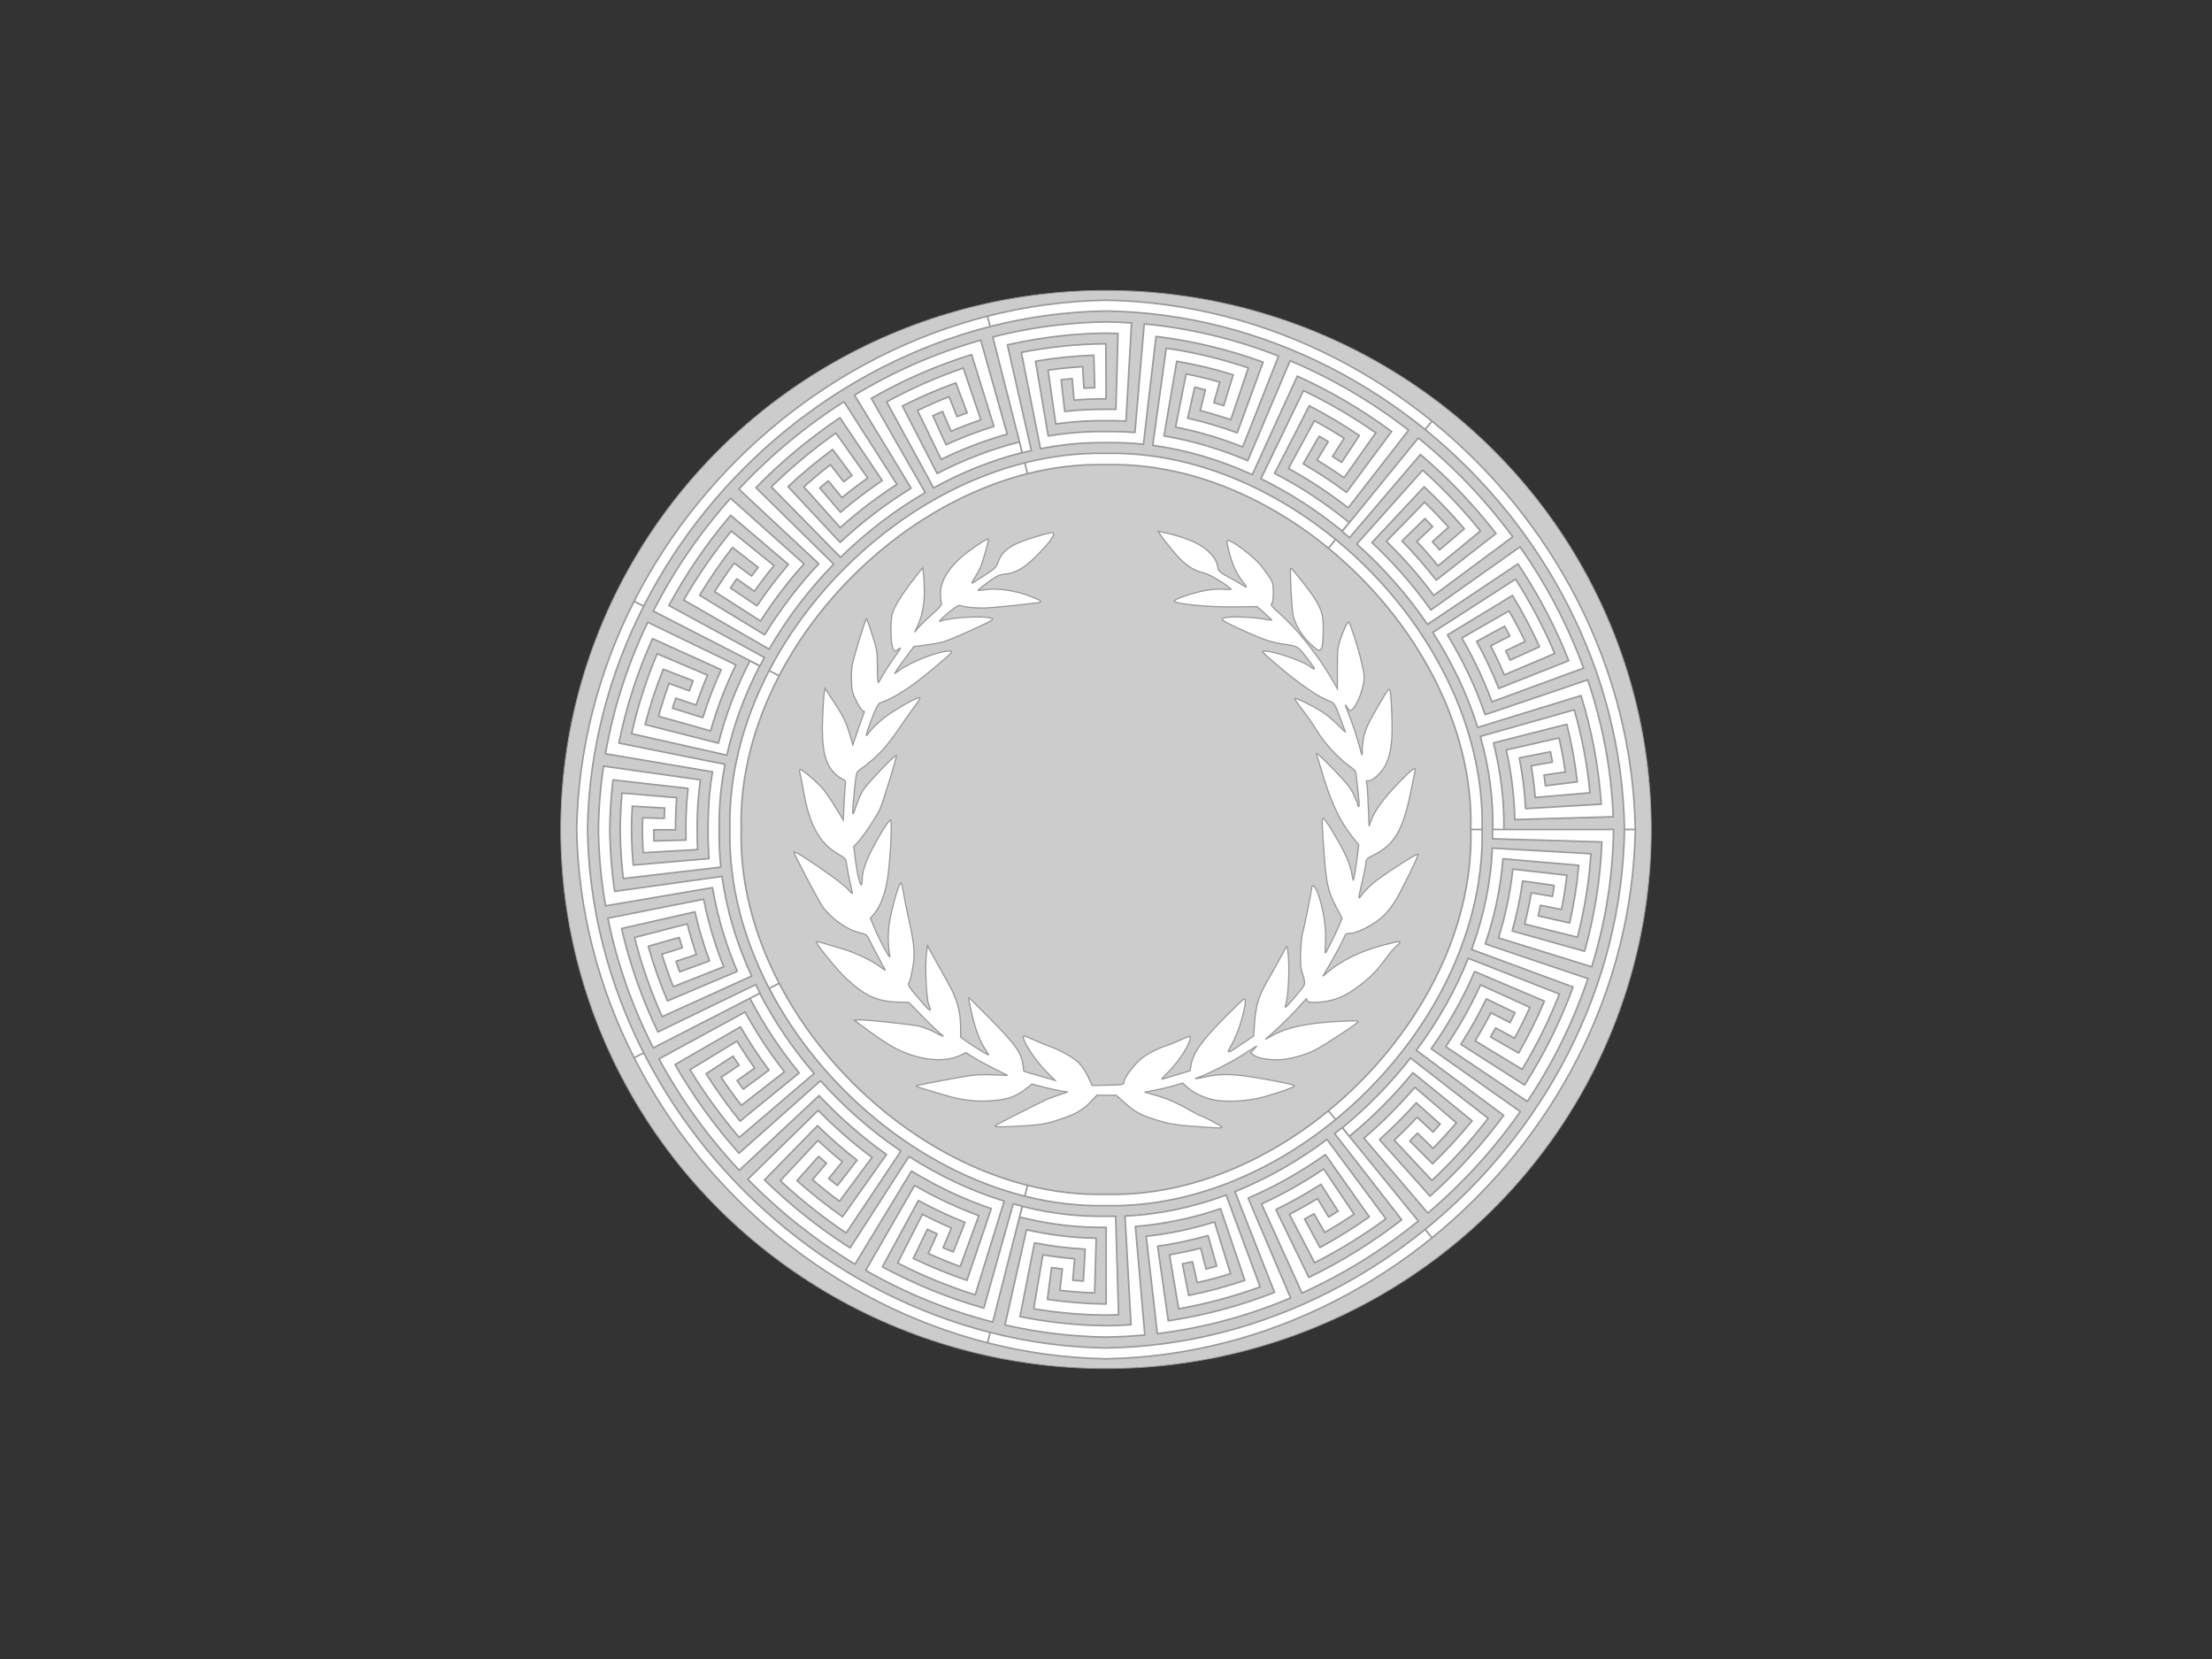 <?xml version="1.0" encoding="UTF-8" standalone="no"?>
<!-- Created with Inkscape (http://www.inkscape.org/) -->

<svg
   width="800"
   height="600"
   viewBox="0 0 211.667 158.75"
   version="1.1"
   id="svg8557"
   inkscape:version="1.1.2 (0a00cf5339, 2022-02-04)"
   sodipodi:docname="greek.svg"
   xmlns:inkscape="http://www.inkscape.org/namespaces/inkscape"
   xmlns:sodipodi="http://sodipodi.sourceforge.net/DTD/sodipodi-0.dtd"
   xmlns="http://www.w3.org/2000/svg"
   xmlns:svg="http://www.w3.org/2000/svg"
   xmlns:rdf="http://www.w3.org/1999/02/22-rdf-syntax-ns#"
   xmlns:cc="http://creativecommons.org/ns#"
   xmlns:dc="http://purl.org/dc/elements/1.1/">
  <rect x="0" y="0" width="211.667" height="158.75" fill="#333333" stroke="none"/>
  <defs
     id="defs8551">
    <inkscape:path-effect
       effect="skeletal"
       id="path-effect9127"
       is_visible="true"
       pattern="m 34.906,35.954 v -0.488 h 16.958 16.958 v 0.488 0.488 H 51.864 34.906 Z m 0,-6.58 v -5.2 h 5.179 5.179 v 4.245 4.245 H 41.952 38.641 V 30.308 27.952 h 1.422 1.422 v 0.934 0.934 h 0.467 0.467 v -1.401 -1.401 h -2.335 -2.335 v 3.29 3.29 h 4.224 4.224 v -4.712 -4.712 h 5.179 5.179 v 4.245 4.245 H 53.265 49.975 V 30.308 27.952 h 1.422 1.422 v 0.934 0.934 h 0.446 0.446 v -1.401 -1.401 h -2.335 -2.335 v 3.29 3.29 h 4.224 4.224 v -4.712 -4.712 h 5.2 5.2 v 4.245 4.245 H 64.577 61.266 V 30.308 27.952 h 1.422 1.422 v 0.934 0.934 h 0.468 0.468 l -0.011,-1.39 -0.011,-1.39 -2.345,-0.011 -2.345,-0.011 v 3.29 3.29 h 4.246 4.246 l -0.012,0.478 -0.012,0.478 h -4.712 -4.712 v -4.245 -4.245 l 3.3,-0.011 3.3,-0.011 v 2.377 2.377 h -1.422 -1.422 v -0.934 -0.934 h -0.446 -0.446 v 1.38 1.38 h 2.335 2.335 V 28.419 25.151 H 62.689 58.465 l -0.011,4.701 -0.011,4.701 h -5.179 -5.179 l -0.011,-4.255 -0.011,-4.255 h 3.311 3.311 v 2.377 2.377 h -1.422 -1.422 v -0.934 -0.934 h -0.467 -0.467 v 1.38 1.38 h 2.356 2.356 V 28.419 25.151 h -4.223 -4.223 l -0.011,4.701 -0.011,4.701 -5.189,0.011 -5.189,0.011 v -4.267 -4.267 l 3.3,0.011 3.3,0.011 0.011,2.367 0.011,2.367 h -1.422 -1.422 v -0.934 -0.934 h -0.467 -0.467 v 1.38 1.38 h 2.335 2.335 v -3.269 -3.269 h -4.224 -4.224 v 4.712 4.712 H 35.373 34.906 Z m 0,-6.601 v -0.467 h 16.958 16.958 v 0.467 0.467 H 51.864 34.906 Z"
       copytype="repeated_stretched"
       prop_scale="1.114"
       scale_y_rel="false"
       spacing="0"
       normal_offset="0"
       tang_offset="0"
       prop_units="false"
       vertical_pattern="false"
       fuse_tolerance="0"
       lpeversion="0"
       hide_knot="false" />
  </defs>
  <sodipodi:namedview
     id="base"
     pagecolor="#ffffff"
     bordercolor="#666666"
     borderopacity="1.0"
     inkscape:pageopacity="0.0"
     inkscape:pageshadow="2"
     inkscape:zoom="0.14766367"
     inkscape:cx="-457.11989"
     inkscape:cy="606.10711"
     inkscape:document-units="mm"
     inkscape:current-layer="layer1"
     showgrid="false"
     inkscape:window-width="1316"
     inkscape:window-height="704"
     inkscape:window-x="0"
     inkscape:window-y="0"
     inkscape:window-maximized="1"
     inkscape:pagecheckerboard="0"
     fit-margin-top="0"
     fit-margin-left="0"
     fit-margin-right="0"
     fit-margin-bottom="0"
     units="px"
     width="800px" />
  <g
     inkscape:label="Layer 1"
     inkscape:groupmode="layer"
     id="layer1"
     transform="translate(-0.027,-2.418)">
    <ellipse
       style="fill:#cccccc;fill-opacity:1;fill-rule:evenodd;stroke:#999999;stroke-width:0.08;stroke-linejoin:round;stroke-miterlimit:4;stroke-dasharray:none;stroke-dashoffset:0;stroke-opacity:1"
       id="path10892"
       cx="105.86"
       cy="81.793"
       rx="52.175"
       ry="51.579" />
    <path
       style="fill:#ffffff;fill-opacity:1;fill-rule:evenodd;stroke:#999999;stroke-width:0.153;stroke-linejoin:round;stroke-miterlimit:4;stroke-dasharray:none;stroke-dashoffset:0;stroke-opacity:1"
       d="m 141.311,81.793 h 0.544 c 0.116,5.223 -1.279,10.433 -3.759,15.202 -2.48,4.768 -6.043,9.095 -10.262,12.552 l -0.342,-0.42 -0.342,-0.42 c 4.104,-3.366 7.576,-7.577 9.988,-12.205 2.412,-4.628 3.765,-9.674 3.63,-14.709 z m 7.329,0 h 5.792 c -0.03,2.261 -0.228,4.494 -0.58,6.688 -0.353,2.194 -0.86,4.348 -1.51,6.45 L 147.879,93.547 143.418,92.164 c 0.334,-1.074 0.617,-2.162 0.847,-3.26 0.23,-1.098 0.406,-2.205 0.526,-3.319 l 2.586,0.292 2.586,0.292 c -0.063,0.55 -0.138,1.099 -0.223,1.645 -0.086,0.546 -0.182,1.09 -0.29,1.631 l -1.009,-0.199 -1.009,-0.199 c -0.033,0.169 -0.068,0.337 -0.103,0.506 -0.035,0.168 -0.072,0.336 -0.11,0.504 l 1.504,0.339 1.504,0.339 c 0.205,-0.905 0.38,-1.817 0.526,-2.737 0.145,-0.919 0.261,-1.845 0.345,-2.777 l -3.626,-0.313 -3.626,-0.313 c -0.107,1.383 -0.306,2.757 -0.591,4.117 -0.285,1.36 -0.655,2.705 -1.105,4.028 l 4.913,1.661 4.913,1.661 c -0.701,2.083 -1.543,4.112 -2.514,6.075 -0.97,1.963 -2.069,3.86 -3.284,5.678 l -3.902,-2.622 -3.902,-2.622 c 0.636,-0.942 1.233,-1.907 1.788,-2.893 0.555,-0.986 1.068,-1.993 1.535,-3.017 l 2.365,1.074 2.365,1.074 c -0.227,0.501 -0.463,0.999 -0.709,1.492 -0.245,0.493 -0.5,0.982 -0.763,1.466 l -0.906,-0.494 -0.906,-0.494 c -0.079,0.145 -0.159,0.289 -0.239,0.433 -0.081,0.144 -0.162,0.288 -0.244,0.431 l 1.343,0.771 1.343,0.771 c 0.459,-0.803 0.895,-1.619 1.306,-2.447 0.411,-0.828 0.797,-1.669 1.158,-2.52 l -3.337,-1.418 -3.337,-1.418 c -0.553,1.292 -1.18,2.558 -1.876,3.791 -0.695,1.233 -1.459,2.434 -2.283,3.596 l 4.266,3.011 4.266,3.011 c -1.262,1.797 -2.638,3.513 -4.117,5.135 -1.479,1.622 -3.061,3.151 -4.733,4.574 l -3.058,-3.584 -3.058,-3.584 c 0.873,-0.746 1.717,-1.527 2.529,-2.34 0.812,-0.813 1.593,-1.657 2.339,-2.53 l 1.99,1.696 1.99,1.696 c -0.358,0.421 -0.724,0.835 -1.097,1.244 -0.373,0.408 -0.752,0.81 -1.139,1.206 l -0.742,-0.725 -0.742,-0.725 c -0.122,0.124 -0.244,0.248 -0.367,0.371 -0.123,0.123 -0.247,0.245 -0.371,0.367 0.363,0.365 0.726,0.73 1.089,1.094 0.363,0.365 0.726,0.729 1.089,1.094 0.668,-0.648 1.318,-1.315 1.948,-2 0.63,-0.685 1.241,-1.388 1.832,-2.108 l -2.83,-2.305 -2.83,-2.305 c -0.909,1.112 -1.875,2.18 -2.893,3.198 -1.017,1.018 -2.085,1.984 -3.197,2.894 -0.108,-0.139 -0.217,-0.279 -0.325,-0.418 -0.109,-0.139 -0.217,-0.279 -0.326,-0.418 1.202,-0.985 2.351,-2.039 3.439,-3.152 1.088,-1.113 2.114,-2.286 3.07,-3.51 l 3.718,2.888 3.718,2.888 c -0.816,1.06 -1.675,2.087 -2.574,3.079 -0.899,0.992 -1.837,1.948 -2.813,2.865 l -1.803,-1.928 -1.803,-1.928 c 0.377,-0.353 0.749,-0.713 1.114,-1.079 0.365,-0.366 0.725,-0.738 1.077,-1.116 l 0.758,0.707 0.758,0.707 c 0.116,-0.124 0.23,-0.248 0.345,-0.373 0.114,-0.125 0.228,-0.251 0.341,-0.377 l -1.142,-1.021 -1.142,-1.021 c -0.554,0.619 -1.124,1.222 -1.712,1.81 -0.587,0.587 -1.191,1.159 -1.809,1.712 l 2.419,2.704 2.419,2.705 c 1.303,-1.163 2.546,-2.394 3.723,-3.684 1.177,-1.29 2.288,-2.641 3.326,-4.045 -1.393,-1.039 -2.785,-2.077 -4.178,-3.115 -1.393,-1.038 -2.786,-2.076 -4.18,-3.113 1.019,-1.366 1.95,-2.792 2.782,-4.263 0.831,-1.472 1.563,-2.99 2.182,-4.543 -6e-5,-2.4e-5 4.363,1.713 4.363,1.713 1.454,0.57 2.909,1.141 4.364,1.71 -0.491,1.25 -1.036,2.477 -1.632,3.68 -0.596,1.202 -1.242,2.379 -1.937,3.528 l -2.248,-1.365 -2.248,-1.365 c 0.267,-0.439 0.527,-0.883 0.778,-1.331 0.251,-0.448 0.494,-0.9 0.729,-1.356 l 0.917,0.471 0.917,0.471 c 0.081,-0.157 0.16,-0.315 0.239,-0.473 0.079,-0.158 0.156,-0.317 0.233,-0.475 l -1.37,-0.662 -1.37,-0.662 c -0.362,0.746 -0.747,1.482 -1.154,2.207 -0.407,0.725 -0.836,1.439 -1.287,2.141 l 3.048,1.949 3.048,1.949 c 0.937,-1.474 1.797,-2.996 2.572,-4.562 0.776,-1.565 1.468,-3.173 2.069,-4.817 -1.618,-0.6 -3.236,-1.199 -4.854,-1.797 -1.618,-0.599 -3.236,-1.197 -4.855,-1.794 0.576,-1.569 1.037,-3.171 1.371,-4.791 0.334,-1.621 0.541,-3.261 0.608,-4.908 l 4.721,0.268 4.721,0.268 c -0.09,1.359 -0.245,2.706 -0.461,4.038 -0.216,1.332 -0.492,2.65 -0.827,3.95 -0.842,-0.209 -1.685,-0.418 -2.527,-0.628 -4e-5,-1.1e-5 -2.527,-0.63 -2.527,-0.63 0.125,-0.494 0.241,-0.99 0.346,-1.488 0.105,-0.498 0.2,-0.999 0.285,-1.502 l 1.015,0.172 1.015,0.172 c 0.03,-0.174 0.058,-0.348 0.085,-0.523 0.027,-0.175 0.053,-0.349 0.078,-0.524 l -1.507,-0.214 -1.507,-0.214 c -0.112,0.807 -0.253,1.609 -0.42,2.406 -0.167,0.797 -0.362,1.589 -0.583,2.374 l 3.462,0.972 3.462,0.972 c 0.475,-1.69 0.855,-3.411 1.133,-5.157 0.278,-1.746 0.455,-3.517 0.523,-5.306 l -5.232,-0.149 -5.232,-0.149 c 0.002,-0.148 0.003,-0.297 0.002,-0.445 -4.2e-4,-0.149 -0.002,-0.297 -0.005,-0.446 1.931,-2.8e-5 3.861,-6.2e-5 5.792,-1.04e-4 z m 7.352,0 h 0.52 c -0.135,7.763 -2.109,15.186 -5.494,21.841 -3.385,6.655 -8.181,12.541 -13.959,17.23 l -0.327,-0.402 -0.327,-0.402 c 5.668,-4.602 10.376,-10.377 13.697,-16.898 3.321,-6.521 5.254,-13.787 5.371,-21.37 z m -28.502,27.336 0.342,0.42 c -4.22,3.457 -9.095,6.044 -14.198,7.332 -2.552,0.645 -5.161,0.965 -7.773,0.906 -2.611,0.058 -5.219,-0.261 -7.77,-0.905 l 0.132,-0.521 0.132,-0.521 c 2.469,0.623 4.988,0.927 7.505,0.859 2.518,0.068 5.039,-0.237 7.509,-0.86 4.939,-1.246 9.674,-3.766 13.778,-7.131 z m 4.612,5.659 3.645,4.472 c -1.697,1.379 -3.482,2.65 -5.341,3.802 -1.86,1.152 -3.794,2.184 -5.792,3.085 l -1.936,-4.261 -1.936,-4.261 c 1.03,-0.471 2.043,-0.988 3.035,-1.547 0.992,-0.559 1.963,-1.161 2.91,-1.802 l 1.458,2.164 1.458,2.164 c -0.458,0.308 -0.921,0.608 -1.389,0.9 -0.468,0.292 -0.941,0.575 -1.419,0.85 l -0.515,-0.895 -0.515,-0.895 c -0.15,0.086 -0.3,0.172 -0.451,0.256 -0.151,0.085 -0.302,0.168 -0.454,0.251 l 0.741,1.359 0.741,1.359 c 0.813,-0.442 1.613,-0.907 2.399,-1.396 0.786,-0.489 1.558,-1 2.315,-1.533 l -2.103,-2.978 -2.103,-2.978 c -1.162,0.825 -2.362,1.589 -3.596,2.284 -1.233,0.696 -2.499,1.324 -3.791,1.877 l 2.032,4.778 2.032,4.778 c -2.02,0.853 -4.101,1.572 -6.23,2.145 -2.129,0.573 -4.307,1 -6.521,1.268 l -0.534,-4.658 -0.534,-4.658 c 1.107,-0.121 2.207,-0.298 3.297,-0.527 1.09,-0.23 2.171,-0.512 3.238,-0.844 l 0.769,2.476 0.769,2.476 c -0.526,0.163 -1.055,0.316 -1.587,0.459 -0.532,0.143 -1.067,0.275 -1.604,0.397 l -0.226,-1.003 -0.226,-1.003 c -0.16,0.036 -0.32,0.071 -0.481,0.105 -0.161,0.034 -0.321,0.067 -0.482,0.099 l 0.301,1.513 0.301,1.513 c 0.911,-0.183 1.814,-0.395 2.708,-0.635 0.895,-0.24 1.781,-0.509 2.657,-0.805 l -1.161,-3.43 -1.161,-3.43 c -1.323,0.45 -2.668,0.821 -4.028,1.106 -1.36,0.285 -2.734,0.485 -4.117,0.593 l 0.45,5.193 0.45,5.193 c -1.228,0.116 -2.467,0.184 -3.714,0.201 -1.023,-0.014 -2.04,-0.062 -3.051,-0.143 -2.243,-0.18 -4.452,-0.523 -6.616,-1.016 l 1.031,-4.557 1.031,-4.557 c 1.094,0.246 2.199,0.439 3.311,0.575 1.112,0.137 2.232,0.217 3.355,0.238 l -0.074,2.616 -0.074,2.616 c -0.558,-0.018 -1.114,-0.047 -1.668,-0.088 -0.554,-0.041 -1.107,-0.093 -1.657,-0.157 l 0.117,-1.025 0.117,-1.025 c -0.172,-0.019 -0.343,-0.04 -0.514,-0.062 -0.171,-0.022 -0.342,-0.045 -0.513,-0.069 -0.068,0.507 -0.135,1.013 -0.202,1.52 -0.067,0.507 -0.134,1.014 -0.201,1.52 0.925,0.137 1.857,0.243 2.795,0.318 0.933,0.074 1.871,0.117 2.814,0.127 0.005,-10e-6 0.01,-3e-5 0.015,-4e-5 l -0.001,-3.665 -0.001,-3.665 c -0.004,-6e-5 -0.008,-1.2e-4 -0.013,-1.8e-4 -1.394,0.02 -2.784,-0.057 -4.164,-0.224 -1.384,-0.168 -2.758,-0.427 -4.114,-0.77 0.047,-0.169 0.094,-0.338 0.141,-0.506 0.047,-0.169 0.094,-0.338 0.14,-0.507 1.461,0.368 2.941,0.634 4.431,0.789 1.184,0.123 2.374,0.176 3.567,0.154 0.308,0.006 0.616,0.006 0.924,0.002 l 0.139,4.713 0.139,4.713 c -0.4,0.016 -0.801,0.027 -1.202,0.031 -0.968,-0.006 -1.932,-0.045 -2.89,-0.116 -1.356,-0.1 -2.7,-0.264 -4.03,-0.489 l 0.438,-2.583 0.438,-2.583 c 0.502,0.085 1.007,0.158 1.513,0.222 0.506,0.063 1.014,0.116 1.523,0.158 l -0.087,1.029 -0.087,1.029 c 0.169,0.014 0.337,0.028 0.506,0.04 0.169,0.012 0.338,0.023 0.507,0.033 l 0.088,-1.526 0.088,-1.526 c -0.815,-0.043 -1.628,-0.115 -2.436,-0.215 -0.808,-0.101 -1.613,-0.23 -2.412,-0.386 l -0.696,3.531 -0.696,3.531 c 1.729,0.345 3.485,0.591 5.261,0.731 0.986,0.078 1.977,0.122 2.974,0.134 0.8,-0.009 1.596,-0.04 2.389,-0.091 -0.095,-1.734 -0.19,-3.469 -0.285,-5.203 -0.096,-1.734 -0.192,-3.468 -0.289,-5.202 1.645,-0.073 3.282,-0.285 4.899,-0.623 1.617,-0.338 3.214,-0.803 4.778,-1.382 0.542,1.465 1.084,2.929 1.627,4.394 0.543,1.464 1.086,2.929 1.629,4.393 -1.261,0.462 -2.544,0.87 -3.844,1.22 -1.301,0.35 -2.619,0.642 -3.953,0.872 l -0.44,-2.583 -0.44,-2.583 c 0.502,-0.085 1.003,-0.18 1.501,-0.286 0.498,-0.105 0.994,-0.221 1.488,-0.347 l 0.254,0.996 0.254,0.996 c 0.171,-0.043 0.341,-0.088 0.511,-0.134 0.17,-0.046 0.34,-0.092 0.51,-0.14 l -0.413,-1.461 -0.413,-1.461 c -0.792,0.224 -1.591,0.421 -2.395,0.591 -0.804,0.17 -1.614,0.312 -2.428,0.426 l 0.508,3.569 0.508,3.569 c 1.751,-0.257 3.478,-0.617 5.174,-1.072 1.696,-0.455 3.362,-1.006 4.99,-1.646 -0.63,-1.607 -1.261,-3.213 -1.892,-4.82 -0.631,-1.606 -1.263,-3.213 -1.895,-4.819 1.554,-0.625 3.074,-1.362 4.546,-2.199 1.472,-0.837 2.897,-1.774 4.262,-2.799 l 2.82,3.798 2.82,3.798 c -1.078,0.793 -2.188,1.542 -3.326,2.244 -1.138,0.702 -2.305,1.358 -3.497,1.963 -0.402,-0.772 -0.804,-1.545 -1.206,-2.318 -0.402,-0.773 -0.803,-1.545 -1.205,-2.318 0.456,-0.235 0.908,-0.478 1.356,-0.729 0.448,-0.251 0.892,-0.511 1.331,-0.779 l 0.536,0.883 0.536,0.883 c 0.151,-0.092 0.302,-0.184 0.452,-0.278 0.15,-0.094 0.3,-0.188 0.449,-0.283 l -0.823,-1.286 -0.823,-1.286 c -0.695,0.446 -1.403,0.872 -2.121,1.276 -0.718,0.404 -1.447,0.787 -2.186,1.146 l 1.574,3.245 1.574,3.245 c 1.574,-0.759 3.106,-1.602 4.59,-2.523 1.484,-0.921 2.919,-1.92 4.299,-2.99 l -3.209,-4.124 -3.209,-4.124 c 0.121,-0.095 0.242,-0.19 0.362,-0.286 0.12,-0.096 0.24,-0.193 0.359,-0.29 1.215,1.491 2.43,2.982 3.645,4.472 z m 4.627,5.677 0.327,0.402 c -5.779,4.689 -12.54,8.181 -19.856,10.049 -3.659,0.934 -7.456,1.462 -11.339,1.529 -3.881,-0.068 -7.676,-0.595 -11.334,-1.528 l 0.126,-0.498 0.126,-0.498 c 3.579,0.913 7.29,1.425 11.081,1.484 3.792,-0.059 7.506,-0.571 11.086,-1.485 7.159,-1.826 13.786,-5.254 19.454,-9.856 z m -38.508,-4.104 -0.132,0.521 c -5.103,-1.289 -9.978,-3.875 -14.198,-7.332 -4.22,-3.457 -7.784,-7.783 -10.264,-12.551 l 0.479,-0.246 0.479,-0.246 c 2.413,4.628 5.885,8.839 9.989,12.204 4.104,3.365 8.839,5.885 13.778,7.13 z m -1.783,7.017 -1.409,5.546 c -2.138,-0.545 -4.229,-1.237 -6.26,-2.065 -2.031,-0.827 -4.003,-1.79 -5.903,-2.875 l 2.34,-4.067 2.34,-4.067 c 0.986,0.571 1.994,1.099 3.019,1.582 1.026,0.483 2.069,0.921 3.128,1.31 l -0.892,2.436 -0.892,2.436 c -0.517,-0.189 -1.03,-0.388 -1.539,-0.596 -0.509,-0.208 -1.015,-0.426 -1.517,-0.653 l 0.425,-0.938 0.425,-0.938 c -0.157,-0.071 -0.314,-0.144 -0.47,-0.217 -0.156,-0.073 -0.312,-0.147 -0.467,-0.222 l -0.672,1.392 -0.672,1.392 c 0.833,0.401 1.678,0.777 2.534,1.127 0.856,0.35 1.722,0.674 2.599,0.97 l 1.163,-3.429 1.163,-3.429 c -1.323,-0.451 -2.625,-0.98 -3.899,-1.582 -1.274,-0.602 -2.519,-1.276 -3.731,-2.016 l -2.704,4.456 -2.704,4.456 c -1.874,-1.129 -3.673,-2.379 -5.387,-3.737 -1.714,-1.358 -3.341,-2.825 -4.87,-4.388 l 3.369,-3.297 3.369,-3.297 c 0.799,0.816 1.629,1.601 2.488,2.352 0.859,0.751 1.747,1.468 2.66,2.148 l -1.556,2.098 -1.556,2.098 c -0.444,-0.329 -0.882,-0.665 -1.314,-1.009 -0.432,-0.344 -0.859,-0.695 -1.279,-1.054 l 0.673,-0.788 0.673,-0.788 c -0.126,-0.108 -0.252,-0.216 -0.377,-0.325 -0.125,-0.109 -0.249,-0.219 -0.373,-0.329 l -1.035,1.161 -1.035,1.161 c 0.692,0.616 1.401,1.213 2.127,1.789 0.726,0.576 1.467,1.132 2.224,1.665 l 2.104,-2.977 2.104,-2.977 c -1.161,-0.826 -2.284,-1.712 -3.36,-2.654 -1.076,-0.941 -2.107,-1.938 -3.086,-2.982 l -3.82,3.575 -3.82,3.575 c -1.499,-1.604 -2.897,-3.302 -4.181,-5.083 -1.284,-1.781 -2.455,-3.644 -3.499,-5.578 l 4.119,-2.242 4.119,-2.242 c 0.546,0.998 1.136,1.976 1.765,2.93 0.629,0.954 1.299,1.885 2.005,2.788 l -2.062,1.605 -2.062,1.605 c -0.339,-0.436 -0.671,-0.878 -0.994,-1.325 -0.324,-0.447 -0.64,-0.9 -0.947,-1.358 l 0.858,-0.577 0.858,-0.577 c -0.097,-0.144 -0.193,-0.288 -0.288,-0.433 -0.095,-0.145 -0.19,-0.291 -0.283,-0.437 -0.43,0.28 -0.859,0.56 -1.289,0.84 -0.43,0.28 -0.859,0.561 -1.289,0.841 0.497,0.785 1.017,1.557 1.559,2.313 0.542,0.756 1.106,1.497 1.69,2.221 l 2.829,-2.307 2.829,-2.307 c -0.91,-1.112 -1.762,-2.267 -2.55,-3.461 -0.788,-1.193 -1.512,-2.423 -2.165,-3.684 0.158,-0.077 0.316,-0.154 0.474,-0.23 0.158,-0.077 0.316,-0.154 0.474,-0.231 0.707,1.361 1.5,2.686 2.369,3.966 0.869,1.28 1.814,2.515 2.826,3.695 l -3.582,3.061 -3.582,3.061 c -0.871,-1.015 -1.702,-2.066 -2.489,-3.148 -0.787,-1.082 -1.53,-2.196 -2.226,-3.338 l 2.247,-1.366 2.247,-1.366 c 0.268,0.439 0.543,0.874 0.826,1.304 0.283,0.43 0.574,0.856 0.873,1.276 l -0.844,0.598 -0.844,0.598 c 0.098,0.138 0.196,0.276 0.295,0.413 0.099,0.137 0.199,0.273 0.3,0.409 l 1.229,-0.911 1.229,-0.911 c -0.494,-0.665 -0.969,-1.343 -1.424,-2.033 -0.455,-0.69 -0.889,-1.393 -1.302,-2.107 l -3.13,1.805 -3.13,1.805 c 0.868,1.515 1.817,2.984 2.839,4.4 1.022,1.416 2.117,2.779 3.28,4.083 1.301,-1.155 2.601,-2.311 3.901,-3.467 1.3,-1.156 2.6,-2.313 3.899,-3.469 1.141,1.273 2.361,2.479 3.648,3.605 1.287,1.126 2.64,2.172 4.047,3.125 -0.874,1.306 -1.747,2.611 -2.62,3.917 -0.873,1.306 -1.746,2.612 -2.618,3.919 -1.116,-0.746 -2.201,-1.539 -3.253,-2.373 -1.052,-0.835 -2.07,-1.712 -3.052,-2.629 l 1.802,-1.928 1.802,-1.928 c 0.378,0.353 0.761,0.7 1.151,1.04 0.389,0.34 0.784,0.673 1.185,0.999 l -0.654,0.804 -0.654,0.804 c 0.138,0.112 0.276,0.223 0.415,0.334 0.139,0.11 0.278,0.22 0.418,0.329 l 0.939,-1.208 0.939,-1.208 c -0.66,-0.514 -1.306,-1.047 -1.937,-1.598 -0.631,-0.551 -1.246,-1.12 -1.846,-1.706 l -2.536,2.596 -2.536,2.596 c 1.249,1.22 2.561,2.377 3.929,3.463 1.368,1.086 2.791,2.101 4.264,3.039 0.939,-1.458 1.878,-2.917 2.816,-4.375 0.938,-1.459 1.876,-2.918 2.814,-4.377 1.432,0.919 2.915,1.742 4.439,2.459 1.523,0.716 3.086,1.326 4.676,1.816 l -1.389,4.484 -1.389,4.484 c -1.28,-0.4 -2.54,-0.856 -3.777,-1.365 -1.237,-0.509 -2.452,-1.071 -3.64,-1.683 0.394,-0.777 0.788,-1.553 1.182,-2.33 0.394,-0.777 0.789,-1.553 1.183,-2.329 0.456,0.235 0.916,0.462 1.38,0.68 0.464,0.218 0.931,0.427 1.402,0.627 l -0.402,0.947 -0.402,0.947 c 0.162,0.069 0.325,0.137 0.488,0.204 0.163,0.067 0.327,0.133 0.491,0.198 l 0.559,-1.413 0.559,-1.413 c -0.761,-0.302 -1.513,-0.629 -2.256,-0.978 -0.743,-0.349 -1.477,-0.722 -2.2,-1.116 l -1.723,3.173 -1.723,3.173 c 1.537,0.83 3.119,1.577 4.739,2.237 1.62,0.66 3.278,1.231 4.967,1.707 l 1.406,-4.99 1.406,-4.99 c 0.144,0.041 0.288,0.08 0.432,0.119 0.144,0.039 0.289,0.076 0.433,0.113 -0.47,1.849 -0.939,3.697 -1.409,5.546 z m -1.788,7.04 -0.127,0.498 C 87.207,129.048 80.446,125.556 74.667,120.867 68.888,116.178 64.091,110.293 60.706,103.639 l 0.458,-0.236 0.458,-0.236 c 3.321,6.52 8.03,12.295 13.699,16.897 5.668,4.601 12.296,8.029 19.455,9.855 z m -20.545,-33.668 -0.479,0.246 c -2.48,-4.768 -3.876,-9.978 -3.759,-15.202 9e-6,-4e-4 1.7e-5,-8e-4 2.6e-5,-0.001 -0.116,-5.223 1.279,-10.433 3.758,-15.201 l 0.479,0.246 0.479,0.246 c -2.412,4.628 -3.764,9.674 -3.629,14.708 -1e-5,3.86e-4 -2e-5,7.72e-4 -3.1e-5,0.001 -0.135,5.035 1.218,10.081 3.631,14.709 z m -6.461,3.32 -5.106,2.624 c -0.995,-1.95 -1.862,-3.968 -2.59,-6.041 -0.728,-2.073 -1.316,-4.201 -1.753,-6.372 l 4.585,-0.909 4.585,-0.909 c 0.215,1.1 0.485,2.191 0.805,3.269 0.32,1.078 0.691,2.143 1.11,3.192 l -2.412,0.957 -2.412,0.957 c -0.203,-0.512 -0.396,-1.027 -0.579,-1.546 -0.183,-0.519 -0.356,-1.041 -0.52,-1.567 l 0.981,-0.305 0.981,-0.305 c -0.051,-0.164 -0.101,-0.329 -0.15,-0.494 -0.049,-0.165 -0.097,-0.33 -0.144,-0.495 l -1.483,0.419 -1.483,0.419 c 0.252,0.891 0.532,1.773 0.839,2.646 0.307,0.872 0.641,1.735 1.001,2.587 l 3.337,-1.416 3.337,-1.416 C 70.024,94.073 69.547,92.755 69.15,91.418 68.754,90.081 68.439,88.725 68.211,87.356 l -5.119,0.873 -5.119,0.873 c -0.382,-2.186 -0.61,-4.413 -0.671,-6.668 -0.006,-0.213 -0.01,-0.427 -0.013,-0.64 0.027,-2.047 0.192,-4.072 0.485,-6.065 l 4.637,0.655 4.637,0.655 c -0.151,1.103 -0.247,2.213 -0.285,3.328 -0.016,0.474 -0.022,0.949 -0.017,1.425 -0.007,0.643 0.006,1.284 0.037,1.924 l -2.607,0.15 -2.607,0.15 c -0.034,-0.555 -0.056,-1.113 -0.066,-1.671 -0.003,-0.184 -0.005,-0.368 -0.006,-0.552 0.002,-0.375 0.008,-0.75 0.021,-1.124 l 1.037,0.03 1.037,0.03 c 0.005,-0.165 0.01,-0.331 0.017,-0.496 0.007,-0.165 0.015,-0.33 0.024,-0.495 l -1.55,-0.087 -1.55,-0.087 c -0.045,0.74 -0.07,1.483 -0.075,2.229 0.001,0.198 0.004,0.395 0.008,0.593 0.02,0.942 0.072,1.879 0.156,2.811 l 3.626,-0.31 3.626,-0.31 c -0.071,-0.925 -0.101,-1.853 -0.087,-2.783 -0.007,-0.461 -0.003,-0.921 0.012,-1.381 0.043,-1.388 0.181,-2.769 0.406,-4.138 l -5.12,-0.866 -5.12,-0.866 c 0.381,-2.196 0.916,-4.351 1.595,-6.452 0.679,-2.101 1.5,-4.15 2.452,-6.132 l 4.216,2.04 4.216,2.04 c -0.497,1.02 -0.948,2.059 -1.352,3.113 -0.404,1.054 -0.759,2.124 -1.064,3.205 l -2.495,-0.702 -2.495,-0.702 c 0.149,-0.53 0.309,-1.057 0.478,-1.58 0.169,-0.524 0.349,-1.044 0.538,-1.56 l 0.965,0.354 0.965,0.354 c 0.059,-0.162 0.12,-0.323 0.181,-0.484 0.061,-0.161 0.124,-0.322 0.187,-0.482 -0.476,-0.184 -0.952,-0.368 -1.429,-0.551 -0.476,-0.184 -0.953,-0.367 -1.429,-0.55 -0.344,0.862 -0.661,1.736 -0.951,2.619 -0.29,0.883 -0.552,1.776 -0.785,2.677 l 3.509,0.89 3.509,0.89 c 0.343,-1.357 0.77,-2.696 1.274,-4.011 0.505,-1.315 1.087,-2.607 1.74,-3.868 0.154,0.084 0.309,0.168 0.463,0.251 -5e-6,-3e-6 0.464,0.251 0.464,0.251 -0.706,1.362 -1.326,2.759 -1.851,4.183 -0.525,1.424 -0.956,2.875 -1.283,4.343 l -4.558,-1.027 -4.558,-1.027 c 0.293,-1.312 0.645,-2.607 1.053,-3.883 0.408,-1.276 0.872,-2.533 1.389,-3.767 l 2.412,1.023 2.412,1.023 c -0.2,0.471 -0.391,0.945 -0.573,1.422 -0.182,0.477 -0.355,0.958 -0.518,1.441 l -0.974,-0.329 -0.974,-0.329 c -0.054,0.159 -0.107,0.319 -0.158,0.479 -0.052,0.16 -0.103,0.32 -0.153,0.481 l 1.45,0.45 1.45,0.45 c 0.242,-0.779 0.51,-1.552 0.803,-2.316 0.292,-0.764 0.609,-1.52 0.949,-2.267 l -3.282,-1.488 -3.282,-1.488 c -0.718,1.594 -1.349,3.228 -1.888,4.895 -0.539,1.668 -0.985,3.369 -1.332,5.097 1.692,0.34 3.384,0.679 5.076,1.018 1.692,0.339 3.384,0.677 5.077,1.015 -0.314,1.621 -0.5,3.26 -0.546,4.907 -0.012,0.445 -0.015,0.89 -0.007,1.336 -0.022,1.203 0.032,2.405 0.158,3.6 -1.556,0.181 -3.112,0.363 -4.668,0.545 -1.556,0.182 -3.112,0.365 -4.668,0.548 -0.161,-1.349 -0.259,-2.712 -0.291,-4.084 -0.005,-0.203 -0.008,-0.406 -0.01,-0.609 0.011,-1.172 0.07,-2.337 0.175,-3.493 l 2.62,0.224 2.62,0.224 c -0.042,0.509 -0.073,1.019 -0.093,1.531 -0.02,0.503 -0.029,1.008 -0.026,1.514 -3.6e-5,0.008 -6.9e-5,0.016 -10e-5,0.024 l -1.04,7.18e-4 -1.04,7.18e-4 c 3.57e-4,0.179 0.002,0.357 0.005,0.535 0.003,0.178 0.007,0.356 0.012,0.534 l 1.532,-0.045 1.532,-0.045 c -0.008,-0.335 -0.01,-0.67 -0.008,-1.006 -0.004,-0.491 0.004,-0.982 0.022,-1.471 0.03,-0.824 0.091,-1.645 0.181,-2.463 l -3.587,-0.407 -3.587,-0.407 c -0.187,1.567 -0.291,3.151 -0.309,4.749 0.002,0.199 0.006,0.398 0.011,0.597 0.044,1.793 0.198,3.568 0.453,5.32 1.712,-0.238 3.424,-0.476 5.137,-0.714 1.712,-0.239 3.424,-0.478 5.136,-0.718 0.225,1.636 0.582,3.256 1.059,4.849 0.477,1.593 1.074,3.159 1.779,4.685 l -4.283,1.947 -4.283,1.947 c -0.548,-1.221 -1.043,-2.465 -1.484,-3.729 -0.441,-1.264 -0.827,-2.549 -1.154,-3.851 0.84,-0.218 1.68,-0.436 2.521,-0.654 0.84,-0.218 1.681,-0.435 2.521,-0.653 0.125,0.494 0.26,0.985 0.405,1.474 0.145,0.489 0.299,0.975 0.463,1.458 l -0.973,0.33 -0.973,0.33 c 0.057,0.167 0.114,0.333 0.173,0.5 0.059,0.166 0.118,0.332 0.179,0.497 l 1.426,-0.523 1.426,-0.523 c -0.283,-0.767 -0.54,-1.543 -0.773,-2.325 -0.232,-0.782 -0.439,-1.571 -0.619,-2.366 l -3.508,0.797 -3.508,0.797 c 0.392,1.716 0.883,3.402 1.464,5.054 0.581,1.652 1.254,3.268 2.011,4.843 l 4.679,-2.265 4.679,-2.265 c 0.067,0.136 0.134,0.272 0.202,0.408 0.068,0.136 0.137,0.271 0.207,0.405 -1.702,0.875 -3.404,1.749 -5.106,2.624 z m -6.481,3.331 -0.459,0.236 c -3.385,-6.654 -5.36,-14.077 -5.495,-21.841 -1.1e-5,-5.95e-4 -2.1e-5,-0.001 -3.1e-5,-0.002 0.135,-7.763 2.109,-15.185 5.493,-21.839 l 0.459,0.236 0.459,0.236 c -3.32,6.52 -5.253,13.786 -5.37,21.368 9e-6,5.81e-4 1.8e-5,0.001 2.7e-5,0.002 0.118,7.583 2.051,14.849 5.372,21.37 z M 74.105,66.836 73.625,66.59 c 2.48,-4.768 6.043,-9.095 10.263,-12.552 4.219,-3.457 9.095,-6.044 14.197,-7.333 l 0.132,0.521 0.132,0.521 c -4.939,1.246 -9.674,3.766 -13.778,7.131 -4.104,3.365 -7.576,7.576 -9.989,12.205 z m -6.461,-3.32 -5.106,-2.624 c 0.995,-1.95 2.116,-3.833 3.353,-5.637 1.237,-1.804 2.589,-3.527 4.043,-5.16 l 3.515,3.139 3.515,3.139 c -0.766,0.856 -1.497,1.742 -2.192,2.654 -0.695,0.912 -1.352,1.85 -1.969,2.812 l -2.198,-1.403 -2.198,-1.403 c 0.296,-0.465 0.601,-0.925 0.914,-1.38 0.313,-0.455 0.634,-0.904 0.962,-1.348 l 0.832,0.617 0.832,0.617 c 0.103,-0.139 0.208,-0.278 0.312,-0.416 0.105,-0.138 0.211,-0.276 0.317,-0.413 l -1.227,-0.953 -1.227,-0.953 c -0.568,0.732 -1.114,1.48 -1.639,2.243 -0.525,0.763 -1.027,1.541 -1.507,2.332 l 3.11,1.89 3.11,1.89 c 0.741,-1.21 1.548,-2.386 2.413,-3.521 0.866,-1.134 1.791,-2.228 2.768,-3.273 l -3.823,-3.571 -3.823,-3.571 c 1.491,-1.599 3.083,-3.104 4.764,-4.502 1.681,-1.399 3.45,-2.691 5.295,-3.866 l 2.534,3.956 2.534,3.956 c -0.954,0.614 -1.886,1.268 -2.792,1.959 -0.906,0.691 -1.785,1.418 -2.636,2.179 L 78.688,50.955 76.946,49.005 c 0.412,-0.368 0.831,-0.729 1.255,-1.083 0.425,-0.354 0.855,-0.7 1.291,-1.039 l 0.636,0.818 0.636,0.818 c 0.131,-0.102 0.262,-0.203 0.394,-0.303 0.132,-0.1 0.264,-0.2 0.397,-0.299 l -0.926,-1.246 -0.926,-1.246 c -0.744,0.552 -1.472,1.125 -2.184,1.718 -0.712,0.593 -1.407,1.207 -2.084,1.84 l 2.494,2.669 2.494,2.669 c 1.045,-0.978 2.138,-1.903 3.272,-2.769 1.134,-0.866 2.31,-1.673 3.52,-2.415 L 84.505,44.683 81.796,40.23 c 1.88,-1.136 3.835,-2.15 5.852,-3.031 2.017,-0.88 4.096,-1.627 6.226,-2.228 l 1.267,4.495 1.267,4.495 c -1.082,0.305 -2.151,0.661 -3.205,1.065 -1.054,0.404 -2.093,0.856 -3.113,1.353 l -1.133,-2.339 -1.133,-2.339 c 0.496,-0.24 0.996,-0.47 1.5,-0.691 0.504,-0.221 1.012,-0.433 1.524,-0.635 l 0.379,0.956 0.379,0.956 c 0.16,-0.064 0.321,-0.126 0.482,-0.187 0.161,-0.061 0.322,-0.122 0.484,-0.181 -0.18,-0.477 -0.36,-0.955 -0.54,-1.432 -0.18,-0.477 -0.36,-0.955 -0.541,-1.432 -0.873,0.316 -1.736,0.659 -2.588,1.029 -0.852,0.369 -1.693,0.764 -2.521,1.184 l 1.661,3.23 1.661,3.23 c 1.261,-0.654 2.552,-1.236 3.868,-1.741 1.315,-0.505 2.655,-0.933 4.011,-1.276 0.039,0.171 0.079,0.341 0.118,0.512 0.039,0.171 0.079,0.341 0.118,0.512 -1.46,0.37 -2.901,0.842 -4.314,1.407 -1.412,0.565 -2.796,1.222 -4.142,1.964 l -2.245,-4.117 -2.245,-4.117 c 1.173,-0.641 2.373,-1.233 3.597,-1.773 1.224,-0.54 2.471,-1.028 3.739,-1.461 l 0.84,2.478 0.84,2.478 c -0.483,0.164 -0.963,0.338 -1.44,0.52 -0.477,0.183 -0.951,0.375 -1.421,0.575 L 90.624,42.743 90.221,41.796 c -0.155,0.066 -0.309,0.133 -0.464,0.2 -0.154,0.068 -0.308,0.136 -0.461,0.206 l 0.628,1.385 0.628,1.385 c 0.747,-0.34 1.503,-0.657 2.267,-0.95 0.764,-0.293 1.536,-0.561 2.316,-0.804 l -1.068,-3.434 -1.068,-3.434 c -1.674,0.52 -3.316,1.133 -4.918,1.833 -1.602,0.7 -3.164,1.487 -4.68,2.354 0.86,1.504 1.721,3.007 2.581,4.51 0.861,1.503 1.722,3.006 2.584,4.509 -1.463,0.851 -2.878,1.8 -4.232,2.836 -1.355,1.036 -2.65,2.158 -3.873,3.355 -1.104,-1.123 -2.208,-2.247 -3.313,-3.369 -1.105,-1.123 -2.209,-2.245 -3.315,-3.368 0.96,-0.94 1.957,-1.841 2.989,-2.701 1.032,-0.86 2.098,-1.678 3.195,-2.451 l 1.521,2.151 1.521,2.151 c -0.421,0.298 -0.837,0.603 -1.247,0.916 -0.411,0.313 -0.816,0.632 -1.216,0.959 l -0.655,-0.803 -0.655,-0.803 c -0.137,0.112 -0.274,0.225 -0.41,0.339 -0.136,0.114 -0.272,0.228 -0.407,0.343 l 0.994,1.164 0.994,1.164 c 0.636,-0.544 1.288,-1.07 1.953,-1.577 0.665,-0.507 1.344,-0.994 2.036,-1.462 l -2.022,-3.003 -2.022,-3.003 c -1.451,0.972 -2.851,2.02 -4.193,3.137 -1.343,1.117 -2.628,2.303 -3.849,3.551 1.24,1.22 2.481,2.44 3.722,3.66 1.241,1.22 2.483,2.439 3.724,3.658 -1.196,1.228 -2.317,2.529 -3.351,3.889 -1.034,1.36 -1.98,2.78 -2.827,4.248 l -4.089,-2.351 -4.089,-2.351 c 0.668,-1.159 1.384,-2.29 2.144,-3.391 0.761,-1.1 1.566,-2.17 2.413,-3.206 0.681,0.549 1.363,1.099 2.044,1.648 0.681,0.55 1.362,1.1 2.043,1.65 -0.327,0.4 -0.646,0.806 -0.959,1.217 -0.313,0.411 -0.618,0.827 -0.916,1.248 l -0.845,-0.597 -0.845,-0.597 c -0.102,0.145 -0.204,0.29 -0.304,0.436 -0.101,0.146 -0.2,0.292 -0.299,0.439 l 1.268,0.853 1.268,0.853 c 0.463,-0.685 0.946,-1.359 1.447,-2.018 0.502,-0.66 1.022,-1.306 1.561,-1.937 l -2.762,-2.352 -2.762,-2.352 c -1.131,1.331 -2.194,2.72 -3.181,4.16 -0.988,1.44 -1.9,2.932 -2.731,4.468 l 4.572,2.488 4.572,2.488 c -0.073,0.133 -0.146,0.267 -0.217,0.401 -0.072,0.134 -0.142,0.269 -0.212,0.403 -1.702,-0.875 -3.404,-1.749 -5.106,-2.624 z m -6.481,-3.331 -0.459,-0.236 c 3.385,-6.654 8.181,-12.54 13.96,-17.23 5.779,-4.689 12.54,-8.182 19.856,-10.05 l 0.127,0.498 0.127,0.498 C 87.614,35.493 80.987,38.922 75.319,43.524 69.651,48.125 64.942,53.901 61.621,60.421 Z M 98.221,47.225 98.088,46.704 c 2.552,-0.644 5.16,-0.964 7.772,-0.906 2.612,-0.058 5.22,0.261 7.771,0.906 5.103,1.288 9.978,3.875 14.198,7.331 l -0.342,0.42 -0.342,0.42 c -4.104,-3.365 -8.84,-5.884 -13.778,-7.13 -2.469,-0.623 -4.989,-0.927 -7.506,-0.859 -2.518,-0.068 -5.038,0.237 -7.508,0.86 z M 96.438,40.208 95.029,34.662 c 2.138,-0.545 4.324,-0.943 6.545,-1.182 1.416,-0.152 2.845,-0.239 4.286,-0.259 0.82,0.011 1.636,0.044 2.448,0.098 l -0.268,4.697 -0.268,4.697 c -0.636,-0.031 -1.273,-0.044 -1.911,-0.037 -0.487,-0.005 -0.974,6.64e-4 -1.46,0.018 -1.122,0.039 -2.24,0.138 -3.349,0.292 l -0.368,-2.573 -0.368,-2.573 c 0.547,-0.079 1.097,-0.147 1.649,-0.204 0.552,-0.057 1.105,-0.102 1.661,-0.136 l 0.06,1.033 0.06,1.033 c 0.173,-0.01 0.346,-0.018 0.519,-0.026 0.173,-0.007 0.346,-0.014 0.52,-0.018 l -0.046,-1.555 -0.046,-1.555 c -0.94,0.033 -1.875,0.098 -2.804,0.194 -0.929,0.096 -1.853,0.224 -2.77,0.381 l 0.606,3.574 0.606,3.574 c 1.369,-0.226 2.751,-0.364 4.138,-0.408 0.464,-0.015 0.928,-0.019 1.393,-0.012 0.926,-0.013 1.85,0.016 2.77,0.086 l 0.443,-5.194 0.443,-5.194 c 2.227,0.208 4.421,0.577 6.568,1.094 2.147,0.517 4.248,1.183 6.29,1.984 l -1.718,4.348 -1.718,4.348 c -1.043,-0.414 -2.102,-0.782 -3.173,-1.099 -1.071,-0.317 -2.155,-0.584 -3.248,-0.798 l 0.504,-2.545 0.504,-2.545 c 0.541,0.108 1.08,0.226 1.615,0.355 0.536,0.129 1.069,0.268 1.599,0.418 l -0.279,0.989 -0.279,0.989 c 0.158,0.045 0.316,0.09 0.473,0.137 0.157,0.047 0.315,0.094 0.471,0.143 l 0.455,-1.473 0.455,-1.473 c -0.884,-0.273 -1.778,-0.518 -2.679,-0.735 -0.902,-0.217 -1.811,-0.404 -2.728,-0.562 l -0.608,3.574 -0.608,3.574 c 1.369,0.227 2.725,0.542 4.062,0.938 1.337,0.396 2.655,0.873 3.947,1.425 l 2.026,-4.781 2.026,-4.781 c 2.029,0.854 3.997,1.843 5.892,2.955 1.895,1.112 3.716,2.346 5.451,3.691 l -2.891,3.716 -2.891,3.716 c -0.904,-0.706 -1.835,-1.375 -2.789,-2.004 -0.954,-0.629 -1.932,-1.218 -2.931,-1.764 l 1.243,-2.286 1.243,-2.286 c 0.484,0.263 0.964,0.534 1.439,0.814 0.475,0.28 0.945,0.569 1.41,0.865 l -0.557,0.871 -0.557,0.871 c 0.146,0.093 0.292,0.188 0.437,0.283 0.145,0.095 0.29,0.191 0.433,0.288 0,1e-5 0.849,-1.285 0.849,-1.285 -1e-5,9e-6 0.848,-1.285 0.848,-1.285 -0.77,-0.521 -1.555,-1.019 -2.354,-1.494 -0.799,-0.475 -1.611,-0.926 -2.436,-1.353 l -1.659,3.231 -1.659,3.231 c 1.261,0.653 2.492,1.376 3.685,2.164 1.193,0.788 2.349,1.64 3.461,2.549 -0.115,0.134 -0.229,0.269 -0.344,0.403 -0.115,0.134 -0.229,0.269 -0.344,0.403 -1.203,-0.983 -2.458,-1.898 -3.757,-2.734 -1.298,-0.836 -2.64,-1.595 -4.016,-2.266 l 2.037,-4.217 2.037,-4.217 c 1.207,0.575 2.389,1.202 3.544,1.876 1.155,0.674 2.282,1.396 3.379,2.163 l -1.52,2.152 -1.52,2.152 c -0.421,-0.298 -0.847,-0.588 -1.277,-0.871 -0.431,-0.283 -0.866,-0.558 -1.305,-0.825 l 0.535,-0.883 0.535,-0.883 c -0.144,-0.087 -0.289,-0.174 -0.435,-0.26 -0.145,-0.086 -0.291,-0.171 -0.437,-0.255 l -0.761,1.321 -0.761,1.322 c 0.714,0.413 1.416,0.847 2.107,1.301 0.691,0.454 1.369,0.929 2.034,1.423 l 2.157,-2.912 2.157,-2.912 c -1.405,-1.037 -2.864,-2.001 -4.37,-2.885 -1.506,-0.885 -3.058,-1.69 -4.651,-2.409 2e-5,-5.8e-5 -2.155,4.715 -2.155,4.715 2e-5,-5.8e-5 -2.152,4.716 -2.152,4.716 -1.526,-0.699 -3.091,-1.29 -4.683,-1.762 -1.592,-0.471 -3.21,-0.823 -4.843,-1.043 0.216,-1.55 0.432,-3.1 0.647,-4.65 -2e-5,8.6e-5 0.644,-4.65 0.644,-4.65 1.342,0.194 2.67,0.451 3.981,0.766 1.311,0.315 2.605,0.689 3.878,1.119 l -0.839,2.478 -0.839,2.478 c -0.483,-0.164 -0.969,-0.318 -1.458,-0.463 -0.489,-0.145 -0.98,-0.28 -1.474,-0.404 l 0.252,-0.996 0.252,-0.996 c -0.171,-0.043 -0.342,-0.085 -0.513,-0.127 -0.171,-0.041 -0.343,-0.081 -0.515,-0.12 l -0.334,1.481 -0.334,1.481 c 0.802,0.18 1.598,0.388 2.388,0.621 0.789,0.234 1.572,0.493 2.346,0.778 l 1.239,-3.379 1.239,-3.379 c -1.644,-0.6 -3.325,-1.11 -5.034,-1.522 -1.709,-0.412 -3.448,-0.728 -5.21,-0.939 -0.201,1.719 -0.402,3.438 -0.603,5.157 -0.2,1.719 -0.4,3.438 -0.599,5.158 -1.191,-0.122 -2.389,-0.173 -3.588,-0.148 -0.453,-0.007 -0.905,-0.004 -1.357,0.01 -1.649,0.051 -3.29,0.243 -4.912,0.563 l -0.915,-4.608 -0.915,-4.608 c 1.321,-0.261 2.658,-0.462 4.006,-0.6 1.349,-0.138 2.709,-0.213 4.079,-0.221 0.005,0.879 0.009,1.757 0.014,2.636 9e-5,0.019 1.9e-4,0.039 2.8e-4,0.058 0.004,0.859 0.008,1.718 0.012,2.577 -0.004,1.6e-5 -0.008,3.2e-5 -0.012,5e-5 -0.51,-0.002 -1.019,0.007 -1.527,0.027 -0.512,0.02 -1.022,0.052 -1.531,0.094 l -0.088,-1.029 -0.088,-1.029 c -0.177,0.015 -0.353,0.032 -0.529,0.05 -0.176,0.018 -0.352,0.037 -0.528,0.057 l 0.172,1.514 0.172,1.514 c 0.81,-0.089 1.624,-0.15 2.441,-0.181 0.501,-0.019 1.004,-0.027 1.507,-0.023 0.316,-0.002 0.633,-1.64e-4 0.948,0.006 l 0.1,-3.63 0.1,-3.63 c -0.382,-0.014 -0.765,-0.024 -1.148,-0.028 -1.413,0.016 -2.816,0.1 -4.206,0.248 -1.766,0.189 -3.511,0.482 -5.227,0.873 l 1.145,5.058 1.145,5.058 c -0.145,0.033 -0.291,0.066 -0.436,0.101 -0.145,0.035 -0.29,0.07 -0.434,0.107 -0.47,-1.849 -0.939,-3.697 -1.409,-5.546 z m -1.788,-7.04 -0.127,-0.498 c 3.658,-0.934 7.455,-1.461 11.337,-1.529 3.881,0.068 7.678,0.595 11.335,1.528 7.316,1.867 14.078,5.359 19.857,10.047 l -0.327,0.402 -0.327,0.402 c -5.668,-4.601 -12.296,-8.029 -19.455,-9.855 -3.579,-0.913 -7.291,-1.425 -11.083,-1.484 -3.792,0.059 -7.504,0.571 -11.084,1.484 z m 32.84,21.289 0.342,-0.42 c 4.22,3.457 7.783,7.783 10.263,12.551 2.48,4.768 3.876,9.978 3.76,15.202 l -0.544,4.5e-5 -0.544,4.6e-5 c 0.135,-5.035 -1.218,-10.081 -3.631,-14.709 -2.413,-4.628 -5.885,-8.839 -9.989,-12.204 z m 4.612,-5.659 3.645,-4.472 c 1.697,1.379 3.307,2.864 4.817,4.445 1.51,1.581 2.921,3.257 4.22,5.016 l -3.779,2.805 -3.779,2.805 c -0.684,-0.919 -1.407,-1.812 -2.163,-2.676 -0.757,-0.864 -1.547,-1.699 -2.37,-2.502 l 1.827,-1.872 1.827,-1.872 c 0.396,0.386 0.785,0.779 1.167,1.178 0.382,0.399 0.758,0.805 1.126,1.218 l -0.773,0.691 -0.773,0.691 c 0.116,0.13 0.231,0.26 0.345,0.391 0.114,0.131 0.228,0.262 0.341,0.394 l 1.182,-1.01 1.182,-1.01 c -0.602,-0.705 -1.223,-1.393 -1.864,-2.063 -0.64,-0.67 -1.3,-1.322 -1.977,-1.955 l -2.495,2.668 -2.495,2.668 c 1.044,0.978 2.041,2.008 2.983,3.085 0.942,1.076 1.829,2.198 2.655,3.359 l 4.262,-3.015 4.262,-3.015 c 1.258,1.788 2.403,3.657 3.421,5.595 1.018,1.938 1.911,3.944 2.665,6.006 l -4.386,1.613 -4.386,1.613 c -0.388,-1.051 -0.825,-2.088 -1.305,-3.107 -0.481,-1.019 -1.007,-2.02 -1.574,-2.999 l 2.257,-1.299 2.257,-1.299 c 0.275,0.478 0.541,0.961 0.798,1.448 0.257,0.487 0.505,0.979 0.745,1.475 l -0.928,0.448 -0.928,0.448 c 0.072,0.148 0.143,0.297 0.213,0.446 0.07,0.149 0.139,0.298 0.207,0.448 l 1.406,-0.64 1.406,-0.64 c -0.382,-0.842 -0.789,-1.672 -1.221,-2.49 -0.432,-0.818 -0.888,-1.623 -1.367,-2.415 l -3.11,1.889 -3.11,1.889 c 0.74,1.211 1.415,2.456 2.018,3.73 0.602,1.274 1.133,2.575 1.584,3.898 l 4.911,-1.667 4.911,-1.667 c 0.707,2.091 1.272,4.236 1.683,6.424 0.411,2.188 0.668,4.417 0.759,6.677 l -4.714,0.135 -4.714,0.135 c -0.022,-1.123 -0.103,-2.243 -0.24,-3.355 -0.137,-1.112 -0.331,-2.217 -0.577,-3.311 l 2.529,-0.573 2.529,-0.573 c 0.122,0.538 0.234,1.078 0.334,1.621 0.101,0.543 0.19,1.088 0.269,1.636 l -1.02,0.145 -1.02,0.145 c 0.024,0.171 0.047,0.342 0.069,0.513 0.022,0.171 0.043,0.343 0.062,0.514 0.508,-0.062 1.016,-0.125 1.524,-0.187 0.508,-0.063 1.016,-0.125 1.524,-0.188 -0.106,-0.931 -0.243,-1.856 -0.41,-2.774 -0.167,-0.918 -0.364,-1.829 -0.59,-2.733 l -3.509,0.893 -3.509,0.893 c 0.344,1.356 0.603,2.73 0.772,4.114 0.168,1.384 0.246,2.778 0.226,4.177 -0.177,-0.004 -0.354,-0.008 -0.532,-0.012 -0.177,-0.004 -0.354,-0.008 -0.532,-0.011 0.026,-1.5 -0.066,-2.998 -0.267,-4.483 -0.201,-1.485 -0.512,-2.959 -0.923,-4.411 l 4.494,-1.271 4.494,-1.271 c 0.369,1.289 0.681,2.597 0.932,3.921 0.252,1.324 0.443,2.663 0.571,4.015 l -2.62,0.226 -2.62,0.226 c -0.043,-0.509 -0.096,-1.016 -0.16,-1.522 -0.064,-0.506 -0.139,-1.01 -0.224,-1.512 l 1.014,-0.174 1.014,-0.174 c -0.029,-0.166 -0.058,-0.332 -0.089,-0.498 -0.031,-0.166 -0.062,-0.331 -0.095,-0.496 l -1.49,0.295 -1.49,0.295 c 0.157,0.799 0.286,1.604 0.387,2.412 0.101,0.808 0.174,1.621 0.217,2.436 l 3.616,-0.21 3.616,-0.21 c -0.118,-1.78 -0.343,-3.541 -0.668,-5.275 -0.325,-1.734 -0.75,-3.442 -1.268,-5.117 -1.648,0.506 -3.296,1.013 -4.944,1.521 -1.648,0.507 -3.296,1.015 -4.944,1.524 -0.495,-1.586 -1.108,-3.145 -1.828,-4.664 -0.72,-1.519 -1.546,-2.997 -2.467,-4.424 1.32,-0.849 2.641,-1.699 3.961,-2.549 1.32,-0.85 2.64,-1.701 3.959,-2.551 0.722,1.131 1.397,2.292 2.023,3.479 0.626,1.187 1.201,2.4 1.724,3.637 l -2.411,1.024 -2.411,1.024 c -0.2,-0.471 -0.41,-0.938 -0.628,-1.401 -0.218,-0.463 -0.445,-0.923 -0.68,-1.379 l 0.917,-0.472 0.917,-0.472 c -0.081,-0.157 -0.162,-0.314 -0.245,-0.47 -0.083,-0.156 -0.166,-0.312 -0.251,-0.467 l -1.338,0.729 -1.338,0.729 c 0.399,0.729 0.775,1.469 1.129,2.218 0.353,0.75 0.683,1.509 0.988,2.276 l 3.347,-1.326 3.347,-1.326 c -0.641,-1.628 -1.372,-3.218 -2.184,-4.764 -0.813,-1.546 -1.708,-3.048 -2.679,-4.5 -1.443,0.964 -2.885,1.929 -4.328,2.895 -1.442,0.965 -2.884,1.931 -4.326,2.897 -0.959,-1.408 -2.011,-2.761 -3.143,-4.046 -1.132,-1.286 -2.343,-2.504 -3.622,-3.643 l 3.154,-3.534 3.154,-3.534 c 0.997,0.894 1.958,1.827 2.88,2.798 0.922,0.97 1.805,1.977 2.647,3.018 -0.675,0.557 -1.351,1.113 -2.027,1.669 -0.676,0.556 -1.352,1.112 -2.028,1.668 -0.326,-0.4 -0.66,-0.795 -1,-1.185 -0.34,-0.389 -0.687,-0.773 -1.04,-1.151 l 0.757,-0.708 0.757,-0.708 c -0.121,-0.13 -0.243,-0.259 -0.366,-0.387 -0.123,-0.128 -0.246,-0.256 -0.37,-0.383 l -1.095,1.071 -1.095,1.071 c 0.581,0.594 1.145,1.204 1.691,1.828 0.547,0.625 1.076,1.264 1.586,1.918 l 2.859,-2.229 2.859,-2.229 c -1.071,-1.379 -2.214,-2.703 -3.421,-3.965 -1.207,-1.262 -2.479,-2.463 -3.809,-3.595 l -3.394,3.979 -3.394,3.979 c -0.117,-0.1 -0.235,-0.2 -0.353,-0.298 -0.118,-0.099 -0.237,-0.197 -0.356,-0.294 1.215,-1.491 2.43,-2.982 3.645,-4.472 z m 4.627,-5.677 0.327,-0.402 c 5.779,4.689 10.575,10.575 13.96,17.229 3.385,6.654 5.36,14.077 5.496,21.84 l -0.52,4.3e-5 -0.52,4.4e-5 c -0.118,-7.583 -2.051,-14.849 -5.373,-21.369 -3.321,-6.52 -8.03,-12.296 -13.698,-16.897 z"
       id="path9124"
       inkscape:path-effect="#path-effect9127"
       inkscape:original-d="M 148.63951,81.792712 A 42.779109,42.779109 0 0 1 105.86044,124.57178 42.779109,42.779109 0 0 1 63.081332,81.792712 42.779109,42.779109 0 0 1 105.86044,39.013519 42.779109,42.779109 0 0 1 148.63951,81.792712 Z"
       inkscape:connector-curvature="0" />
    <path
       style="fill:#ffffff;stroke:#999999;stroke-width:0.117"
       d="m 114.166,110.195 c -1.542,-0.116 -2.183,-0.221 -3.211,-0.525 -1.682,-0.498 -2.279,-0.808 -3.286,-1.705 l -0.835,-0.744 h -0.922 -0.922 l -0.55,0.583 c -0.695,0.736 -1.301,1.119 -2.424,1.528 -1.799,0.657 -2.429,0.765 -5.072,0.873 -1.674,0.068 -1.844,0.058 -1.633,-0.098 0.237,-0.176 4.474,-2.32 5.056,-2.558 0.172,-0.071 0.655,-0.244 1.072,-0.384 l 0.759,-0.256 -0.584,-0.084 c -0.321,-0.046 -1.095,-0.217 -1.719,-0.379 l -1.135,-0.295 -0.499,0.404 c -1.04,0.842 -1.914,1.128 -3.719,1.215 -1.465,0.071 -2.821,-0.139 -4.66,-0.721 -0.482,-0.152 -1.183,-0.363 -1.559,-0.468 -0.376,-0.105 -0.654,-0.221 -0.617,-0.258 0.062,-0.063 2.336,-0.502 4.803,-0.928 0.723,-0.125 1.5,-0.165 2.492,-0.129 l 1.441,0.052 -1.324,-0.661 c -0.728,-0.363 -1.623,-0.851 -1.987,-1.085 l -0.663,-0.425 -0.47,0.227 c -1.649,0.797 -4.108,0.517 -6.459,-0.734 -0.495,-0.263 -1.545,-0.956 -2.334,-1.539 l -1.435,-1.061 0.444,-0.035 c 0.461,-0.037 4.404,0.367 5.617,0.577 0.38,0.066 1.063,0.312 1.518,0.548 1.117,0.579 1.136,0.582 0.534,0.078 -0.289,-0.242 -1.055,-0.985 -1.703,-1.652 l -1.177,-1.212 -1.158,-0.04 c -1.914,-0.068 -3.123,-0.632 -4.854,-2.265 -0.882,-0.833 -2.965,-3.384 -2.853,-3.496 0.038,-0.036 0.423,0.041 0.857,0.176 0.434,0.134 1.183,0.358 1.665,0.497 1.142,0.33 2.829,1.13 3.544,1.68 0.312,0.24 0.548,0.393 0.525,0.34 -0.023,-0.053 -0.34,-0.648 -0.704,-1.322 C 83.66,93.239 83.271,92.492 83.158,92.254 82.98,91.874 82.881,91.804 82.361,91.693 81.144,91.43 79.633,90.382 78.748,89.185 c -0.363,-0.493 -2.759,-5.044 -2.759,-5.243 0,-0.267 4.577,2.876 5.132,3.524 0.259,0.302 0.471,0.497 0.471,0.432 -4.5e-5,-0.064 -0.105,-0.553 -0.232,-1.086 -0.128,-0.533 -0.266,-1.253 -0.306,-1.599 -0.074,-0.629 -0.075,-0.63 -0.823,-1.068 -1.802,-1.053 -2.743,-2.758 -3.313,-5.996 -0.13,-0.738 -0.282,-1.513 -0.339,-1.722 -0.064,-0.238 -0.06,-0.379 0.011,-0.379 0.231,0 1.765,1.325 2.273,1.965 0.289,0.364 0.825,1.159 1.191,1.767 l 0.665,1.106 0.081,-1.631 c 0.044,-0.897 0.102,-1.746 0.128,-1.887 0.036,-0.193 -0.032,-0.289 -0.279,-0.391 -0.18,-0.074 -0.507,-0.31 -0.727,-0.524 -0.968,-0.94 -1.301,-2.435 -1.184,-5.309 0.043,-1.059 0.113,-2.136 0.156,-2.393 l 0.077,-0.466 0.804,1.225 c 0.949,1.447 1.237,2.036 1.592,3.264 l 0.264,0.913 0.488,-1.418 c 0.268,-0.78 0.529,-1.512 0.58,-1.627 0.064,-0.146 0.045,-0.199 -0.062,-0.175 -0.09,0.021 -0.347,-0.34 -0.619,-0.869 -0.41,-0.796 -0.471,-1.021 -0.517,-1.902 -0.029,-0.56 0.011,-1.317 0.093,-1.724 0.176,-0.881 1.282,-4.445 1.356,-4.371 0.029,0.029 0.272,0.73 0.539,1.558 0.472,1.459 0.487,1.554 0.493,3.112 0.004,1.112 0.043,1.554 0.124,1.433 0.064,-0.096 0.289,-0.477 0.5,-0.848 0.211,-0.371 0.697,-1.112 1.082,-1.647 0.467,-0.65 0.596,-0.892 0.389,-0.73 -0.17,0.134 -0.348,0.243 -0.396,0.243 -0.243,0 -0.407,-0.834 -0.401,-2.043 0.005,-1.06 0.053,-1.396 0.271,-1.923 0.276,-0.667 1.157,-1.989 2.167,-3.254 l 0.591,-0.741 0.079,0.507 c 0.043,0.279 0.083,1.06 0.088,1.735 0.009,1.295 -0.224,2.439 -0.699,3.425 l -0.233,0.484 0.317,-0.388 c 0.174,-0.213 0.771,-0.795 1.325,-1.293 0.819,-0.735 0.992,-0.948 0.921,-1.13 -0.048,-0.124 -0.09,-0.513 -0.091,-0.867 -0.007,-1.285 0.929,-2.73 2.569,-3.966 1,-0.753 1.951,-1.347 2.031,-1.267 0.059,0.059 -0.555,2.222 -0.773,2.722 -0.084,0.193 -0.327,0.63 -0.541,0.971 -0.213,0.341 -0.317,0.578 -0.229,0.525 0.087,-0.052 0.632,-0.402 1.21,-0.777 0.963,-0.625 1.069,-0.731 1.262,-1.267 0.415,-1.153 1.349,-1.752 3.856,-2.473 1.163,-0.334 1.408,-0.373 1.44,-0.229 0.061,0.267 -0.522,1.028 -1.646,2.153 -1.16,1.16 -1.96,1.623 -2.992,1.729 -0.582,0.06 -0.791,0.159 -1.62,0.769 -0.524,0.385 -0.954,0.731 -0.957,0.768 -0.003,0.036 0.322,0.016 0.721,-0.049 1.048,-0.169 2.781,0.071 4.101,0.568 1.254,0.472 1.422,0.602 0.881,0.682 -0.81,0.121 -3.7,0.419 -4.714,0.487 -0.955,0.064 -2.292,-0.048 -2.748,-0.23 -0.118,-0.047 -0.521,0.218 -1.167,0.768 -0.543,0.462 -0.883,0.801 -0.754,0.753 1.206,-0.451 5.191,-0.58 5.052,-0.164 -0.054,0.163 -4.027,1.956 -4.76,2.148 -0.353,0.093 -1.117,0.227 -1.698,0.299 l -1.056,0.13 -0.71,0.948 c -0.39,0.521 -0.808,1.103 -0.929,1.294 l -0.219,0.346 0.525,-0.36 c 1.269,-0.869 3.692,-1.791 4.713,-1.791 0.448,-4.17e-4 0.411,0.039 -1.626,1.752 -2.045,1.719 -3.752,2.814 -4.976,3.193 -0.225,0.07 -0.534,0.718 -1.091,2.293 -0.224,0.634 -0.308,0.984 -0.196,0.817 0.471,-0.698 1.414,-1.562 2.402,-2.2 1.29,-0.832 2.473,-1.456 2.651,-1.396 0.074,0.026 -0.067,0.297 -0.323,0.624 -0.25,0.319 -0.866,1.184 -1.369,1.922 -1.612,2.366 -2.273,3.073 -4.148,4.436 -0.211,0.154 -0.262,0.405 -0.416,2.033 -0.228,2.428 -0.219,2.516 0.153,1.41 0.173,-0.515 0.468,-1.198 0.656,-1.518 0.364,-0.62 3.078,-3.471 3.22,-3.384 0.084,0.052 -1.197,4.249 -1.567,5.132 -0.253,0.604 -1.597,2.62 -2.11,3.163 l -0.402,0.426 0.108,0.893 c 0.264,2.183 0.693,3.578 0.699,2.274 0.004,-0.736 0.297,-1.638 0.946,-2.913 0.662,-1.299 1.505,-2.642 1.757,-2.797 0.169,-0.104 0.05,2.982 -0.195,5.036 -0.225,1.888 -0.723,3.262 -1.49,4.108 l -0.237,0.261 0.489,1.139 c 0.545,1.271 1.467,2.935 1.375,2.482 -0.166,-0.816 -0.199,-2.031 -0.08,-2.919 0.202,-1.503 0.935,-4.086 1.16,-4.086 0.043,0 0.144,0.415 0.223,0.922 0.08,0.507 0.299,1.598 0.486,2.423 0.51,2.243 0.622,3.267 0.474,4.33 -0.142,1.022 -0.328,1.78 -0.482,1.968 -0.068,0.083 0.148,0.43 0.618,0.992 1.452,1.736 1.707,1.925 1.311,0.978 -0.219,-0.523 -0.355,-3.799 -0.204,-4.899 l 0.096,-0.698 0.774,1.399 c 0.426,0.769 0.985,1.779 1.244,2.242 0.786,1.409 1.128,2.584 1.148,3.944 l 0.017,1.167 0.627,0.447 c 0.606,0.432 1.932,1.246 2.03,1.246 0.027,0 -0.102,-0.223 -0.285,-0.496 -0.485,-0.721 -0.934,-1.858 -1.234,-3.123 -0.299,-1.263 -0.419,-1.868 -0.369,-1.868 0.019,0 0.855,0.827 1.857,1.839 2.64,2.664 3.179,3.413 3.339,4.636 l 0.076,0.579 0.642,0.195 c 0.353,0.107 1.025,0.303 1.493,0.435 l 0.851,0.24 -0.825,-0.825 c -1.136,-1.136 -2.44,-3.18 -2.189,-3.431 0.029,-0.03 0.494,0.15 1.034,0.398 0.539,0.248 1.191,0.519 1.447,0.602 0.924,0.3 2.304,1.074 2.802,1.573 0.286,0.286 0.678,0.872 0.896,1.34 l 0.388,0.832 1.508,-0.032 c 1.458,-0.032 1.509,-0.04 1.527,-0.288 0.025,-0.34 0.549,-1.117 1.276,-1.893 0.582,-0.62 1.69,-1.245 2.917,-1.644 0.251,-0.082 0.842,-0.324 1.313,-0.539 0.737,-0.335 0.856,-0.362 0.854,-0.189 -0.008,0.595 -1.034,2.205 -2.09,3.277 -0.389,0.395 -0.69,0.719 -0.668,0.719 0.023,0 0.193,-0.049 0.379,-0.109 0.186,-0.06 0.792,-0.244 1.347,-0.408 l 1.008,-0.299 0.075,-0.497 c 0.184,-1.229 1.083,-2.467 3.621,-4.989 1.527,-1.517 1.585,-1.561 1.585,-1.204 0,0.929 -0.705,3.165 -1.339,4.246 -0.51,0.871 -0.435,0.86 1.065,-0.156 l 1.069,-0.724 0.083,-1.17 c 0.13,-1.837 0.401,-2.695 1.384,-4.371 0.474,-0.808 1.038,-1.822 1.255,-2.254 0.216,-0.432 0.428,-0.786 0.469,-0.788 0.041,-0.002 0.113,0.59 0.159,1.316 0.087,1.396 -0.072,3.761 -0.293,4.348 -0.106,0.28 -0.013,0.214 0.489,-0.347 0.341,-0.381 0.796,-0.924 1.011,-1.205 0.416,-0.545 0.415,-0.509 0.073,-1.662 -0.147,-0.497 -0.176,-0.946 -0.13,-1.985 0.033,-0.738 0.113,-1.515 0.177,-1.725 0.152,-0.501 0.812,-3.72 0.856,-4.171 0.064,-0.665 0.364,-0.408 0.703,0.6 0.463,1.38 0.706,3.035 0.644,4.393 -0.029,0.627 -0.038,1.126 -0.024,1.109 0.112,-0.12 1.01,-1.928 1.279,-2.574 l 0.329,-0.791 -0.549,-1.04 c -0.839,-1.592 -0.963,-2.193 -1.238,-6.016 -0.145,-2.007 -0.148,-2.51 -0.018,-2.51 0.156,0 1.383,1.992 2.024,3.284 0.355,0.716 0.617,1.43 0.689,1.88 0.064,0.399 0.134,0.743 0.155,0.764 0.053,0.053 0.293,-1.357 0.419,-2.465 l 0.105,-0.917 -0.619,-0.777 c -1.218,-1.529 -2.059,-3.34 -2.933,-6.32 -0.234,-0.799 -0.452,-1.495 -0.483,-1.545 -0.031,-0.05 -0.008,-0.092 0.052,-0.092 0.06,0 0.785,0.697 1.612,1.55 1.166,1.202 1.588,1.726 1.883,2.333 0.209,0.43 0.379,0.859 0.379,0.953 0,0.094 0.041,0.197 0.092,0.228 0.051,0.032 0.078,-0.11 0.061,-0.314 -0.085,-1.025 -0.289,-2.845 -0.337,-3.009 -0.031,-0.102 -0.339,-0.382 -0.687,-0.622 -0.956,-0.658 -2.385,-2.228 -3.031,-3.33 -0.316,-0.538 -0.931,-1.424 -1.368,-1.969 -0.437,-0.544 -0.767,-1.034 -0.734,-1.088 0.068,-0.11 1.634,0.648 2.617,1.268 0.353,0.222 1,0.754 1.437,1.181 l 0.795,0.777 -0.347,-0.934 c -0.706,-1.901 -0.686,-1.869 -1.295,-2.088 -0.853,-0.307 -2.585,-1.481 -4.327,-2.934 -0.867,-0.723 -1.676,-1.426 -1.799,-1.562 -0.221,-0.246 -0.221,-0.247 0.117,-0.246 0.762,0.004 3.412,0.897 4.133,1.394 0.557,0.384 0.618,0.405 0.484,0.166 -0.068,-0.12 -0.428,-0.611 -0.801,-1.09 -0.739,-0.949 -0.739,-0.949 -2.293,-1.163 -0.542,-0.074 -1.378,-0.312 -2.043,-0.581 -1.675,-0.676 -3.636,-1.615 -3.636,-1.742 0,-0.061 0.118,-0.142 0.263,-0.181 0.478,-0.128 2.582,-0.068 3.527,0.1 0.511,0.091 0.945,0.15 0.964,0.131 0.02,-0.02 -0.29,-0.317 -0.687,-0.662 l -0.721,-0.627 -2.228,0.029 c -2.266,0.029 -5.422,-0.265 -5.685,-0.528 -0.159,-0.159 1.622,-0.794 2.906,-1.036 0.663,-0.125 1.3,-0.169 1.825,-0.125 0.443,0.036 0.759,0.024 0.7,-0.03 -0.554,-0.502 -2.077,-1.405 -2.562,-1.519 -1.132,-0.265 -1.896,-0.801 -2.975,-2.087 -0.547,-0.652 -1.092,-1.35 -1.21,-1.551 l -0.216,-0.366 0.393,0.085 c 2.036,0.438 3.499,1.029 4.252,1.716 0.71,0.649 0.925,0.986 1.048,1.64 0.075,0.397 0.16,0.474 1.09,0.977 0.555,0.3 1.154,0.646 1.33,0.769 0.43,0.3 0.404,0.174 -0.086,-0.425 -0.224,-0.274 -0.559,-0.834 -0.744,-1.245 -0.354,-0.786 -0.806,-2.506 -0.69,-2.623 0.214,-0.214 2.4,1.393 3.202,2.353 0.263,0.315 0.642,0.833 0.843,1.15 0.328,0.519 0.365,0.669 0.365,1.484 0,0.595 -0.052,0.955 -0.152,1.049 -0.123,0.114 0.024,0.296 0.75,0.937 1.659,1.461 3.595,3.883 4.942,6.181 l 0.59,1.006 v -1.94 c 0,-1.739 0.03,-2.024 0.279,-2.757 0.319,-0.935 0.679,-1.693 0.803,-1.693 0.093,2.93e-4 0.848,2.305 1.136,3.47 0.387,1.56 0.416,1.89 0.238,2.657 -0.217,0.936 -0.657,1.922 -0.991,2.218 -0.283,0.252 -0.253,0.268 -0.673,-0.368 -0.078,-0.118 -0.021,0.074 0.128,0.428 0.389,0.923 0.986,2.691 1.237,3.661 0.214,0.828 0.216,0.831 0.227,0.309 0.033,-1.548 0.237,-2.124 1.556,-4.378 1.164,-1.989 1.096,-1.97 1.213,-0.342 0.055,0.766 0.091,2.05 0.08,2.852 -0.027,1.864 -0.364,3.06 -1.102,3.899 -0.508,0.577 -0.996,0.892 -1.247,0.803 -0.11,-0.038 -0.13,0.03 -0.074,0.252 0.041,0.169 0.11,1.159 0.151,2.201 l 0.074,1.894 0.199,-0.56 c 0.324,-0.912 1.206,-2.116 2.637,-3.6 1.187,-1.232 1.663,-1.586 1.573,-1.17 -0.016,0.07 -0.207,1.009 -0.426,2.087 -0.734,3.611 -1.571,5.031 -3.545,6.008 -0.616,0.305 -0.73,0.409 -0.731,0.667 -1.8e-4,0.168 -0.134,0.883 -0.296,1.589 -0.498,2.164 -0.493,2.064 -0.071,1.494 0.2,-0.27 0.733,-0.796 1.185,-1.17 0.907,-0.748 4.069,-2.775 4.171,-2.673 0.083,0.083 -1.454,3.24 -2.155,4.427 -0.306,0.519 -0.831,1.182 -1.219,1.542 -0.815,0.754 -2.436,1.599 -3.102,1.616 -0.419,0.012 -0.472,0.051 -0.651,0.482 -0.187,0.451 -1.13,2.182 -1.719,3.155 l -0.283,0.467 0.582,-0.483 c 1.252,-1.038 3.059,-1.916 5.044,-2.45 1.916,-0.515 2.079,-0.511 1.426,0.038 -0.197,0.166 -0.65,0.701 -1.007,1.189 -0.853,1.168 -1.427,1.761 -2.488,2.575 -1.361,1.043 -2.361,1.47 -3.746,1.599 -0.981,0.091 -1.442,-0.007 -1.338,-0.284 0.04,-0.11 -0.175,0.09 -0.479,0.443 -0.689,0.8 -1.865,1.979 -2.785,2.792 l -0.701,0.619 0.642,-0.354 c 1.5,-0.827 3.431,-1.226 6.688,-1.382 1.234,-0.059 1.618,-0.044 1.554,0.058 -0.124,0.201 -3.285,2.273 -4.098,2.686 -1.069,0.543 -2.624,0.952 -3.627,0.952 -1.051,0 -1.946,-0.182 -2.297,-0.466 l -0.264,-0.214 0.292,-0.325 0.292,-0.325 -0.292,0.182 c -0.16,0.1 -0.682,0.434 -1.158,0.742 -0.95,0.615 -3.312,1.813 -4.016,2.039 -0.737,0.235 -0.432,0.232 0.563,-0.006 1.29,-0.309 2.71,-0.287 4.805,0.072 2.533,0.435 3.67,0.681 3.695,0.801 0.025,0.115 -1.354,0.607 -3.013,1.075 -1.422,0.401 -3.74,0.511 -4.845,0.231 -0.99,-0.251 -1.885,-0.692 -2.41,-1.187 l -0.422,-0.398 -0.785,0.238 c -0.432,0.131 -1.25,0.33 -1.819,0.442 l -1.033,0.203 0.812,0.219 c 1.139,0.307 2.279,0.791 3.454,1.467 0.554,0.319 1.053,0.579 1.109,0.578 0.174,-0.003 2.028,0.983 2.028,1.079 0,0.109 -0.324,0.1 -2.802,-0.087 z m 11.548,-45.888 c -0.967,-0.806 -1.734,-1.997 -1.953,-3.032 -0.134,-0.635 -0.33,-4.49 -0.227,-4.49 0.127,0 1.865,2.198 2.312,2.924 0.727,1.182 0.844,1.662 0.797,3.267 -0.033,1.073 -0.083,1.431 -0.227,1.574 -0.17,0.17 -0.23,0.149 -0.701,-0.244 z"
       id="path2813"
       inkscape:connector-curvature="0" />
  </g>
</svg>
